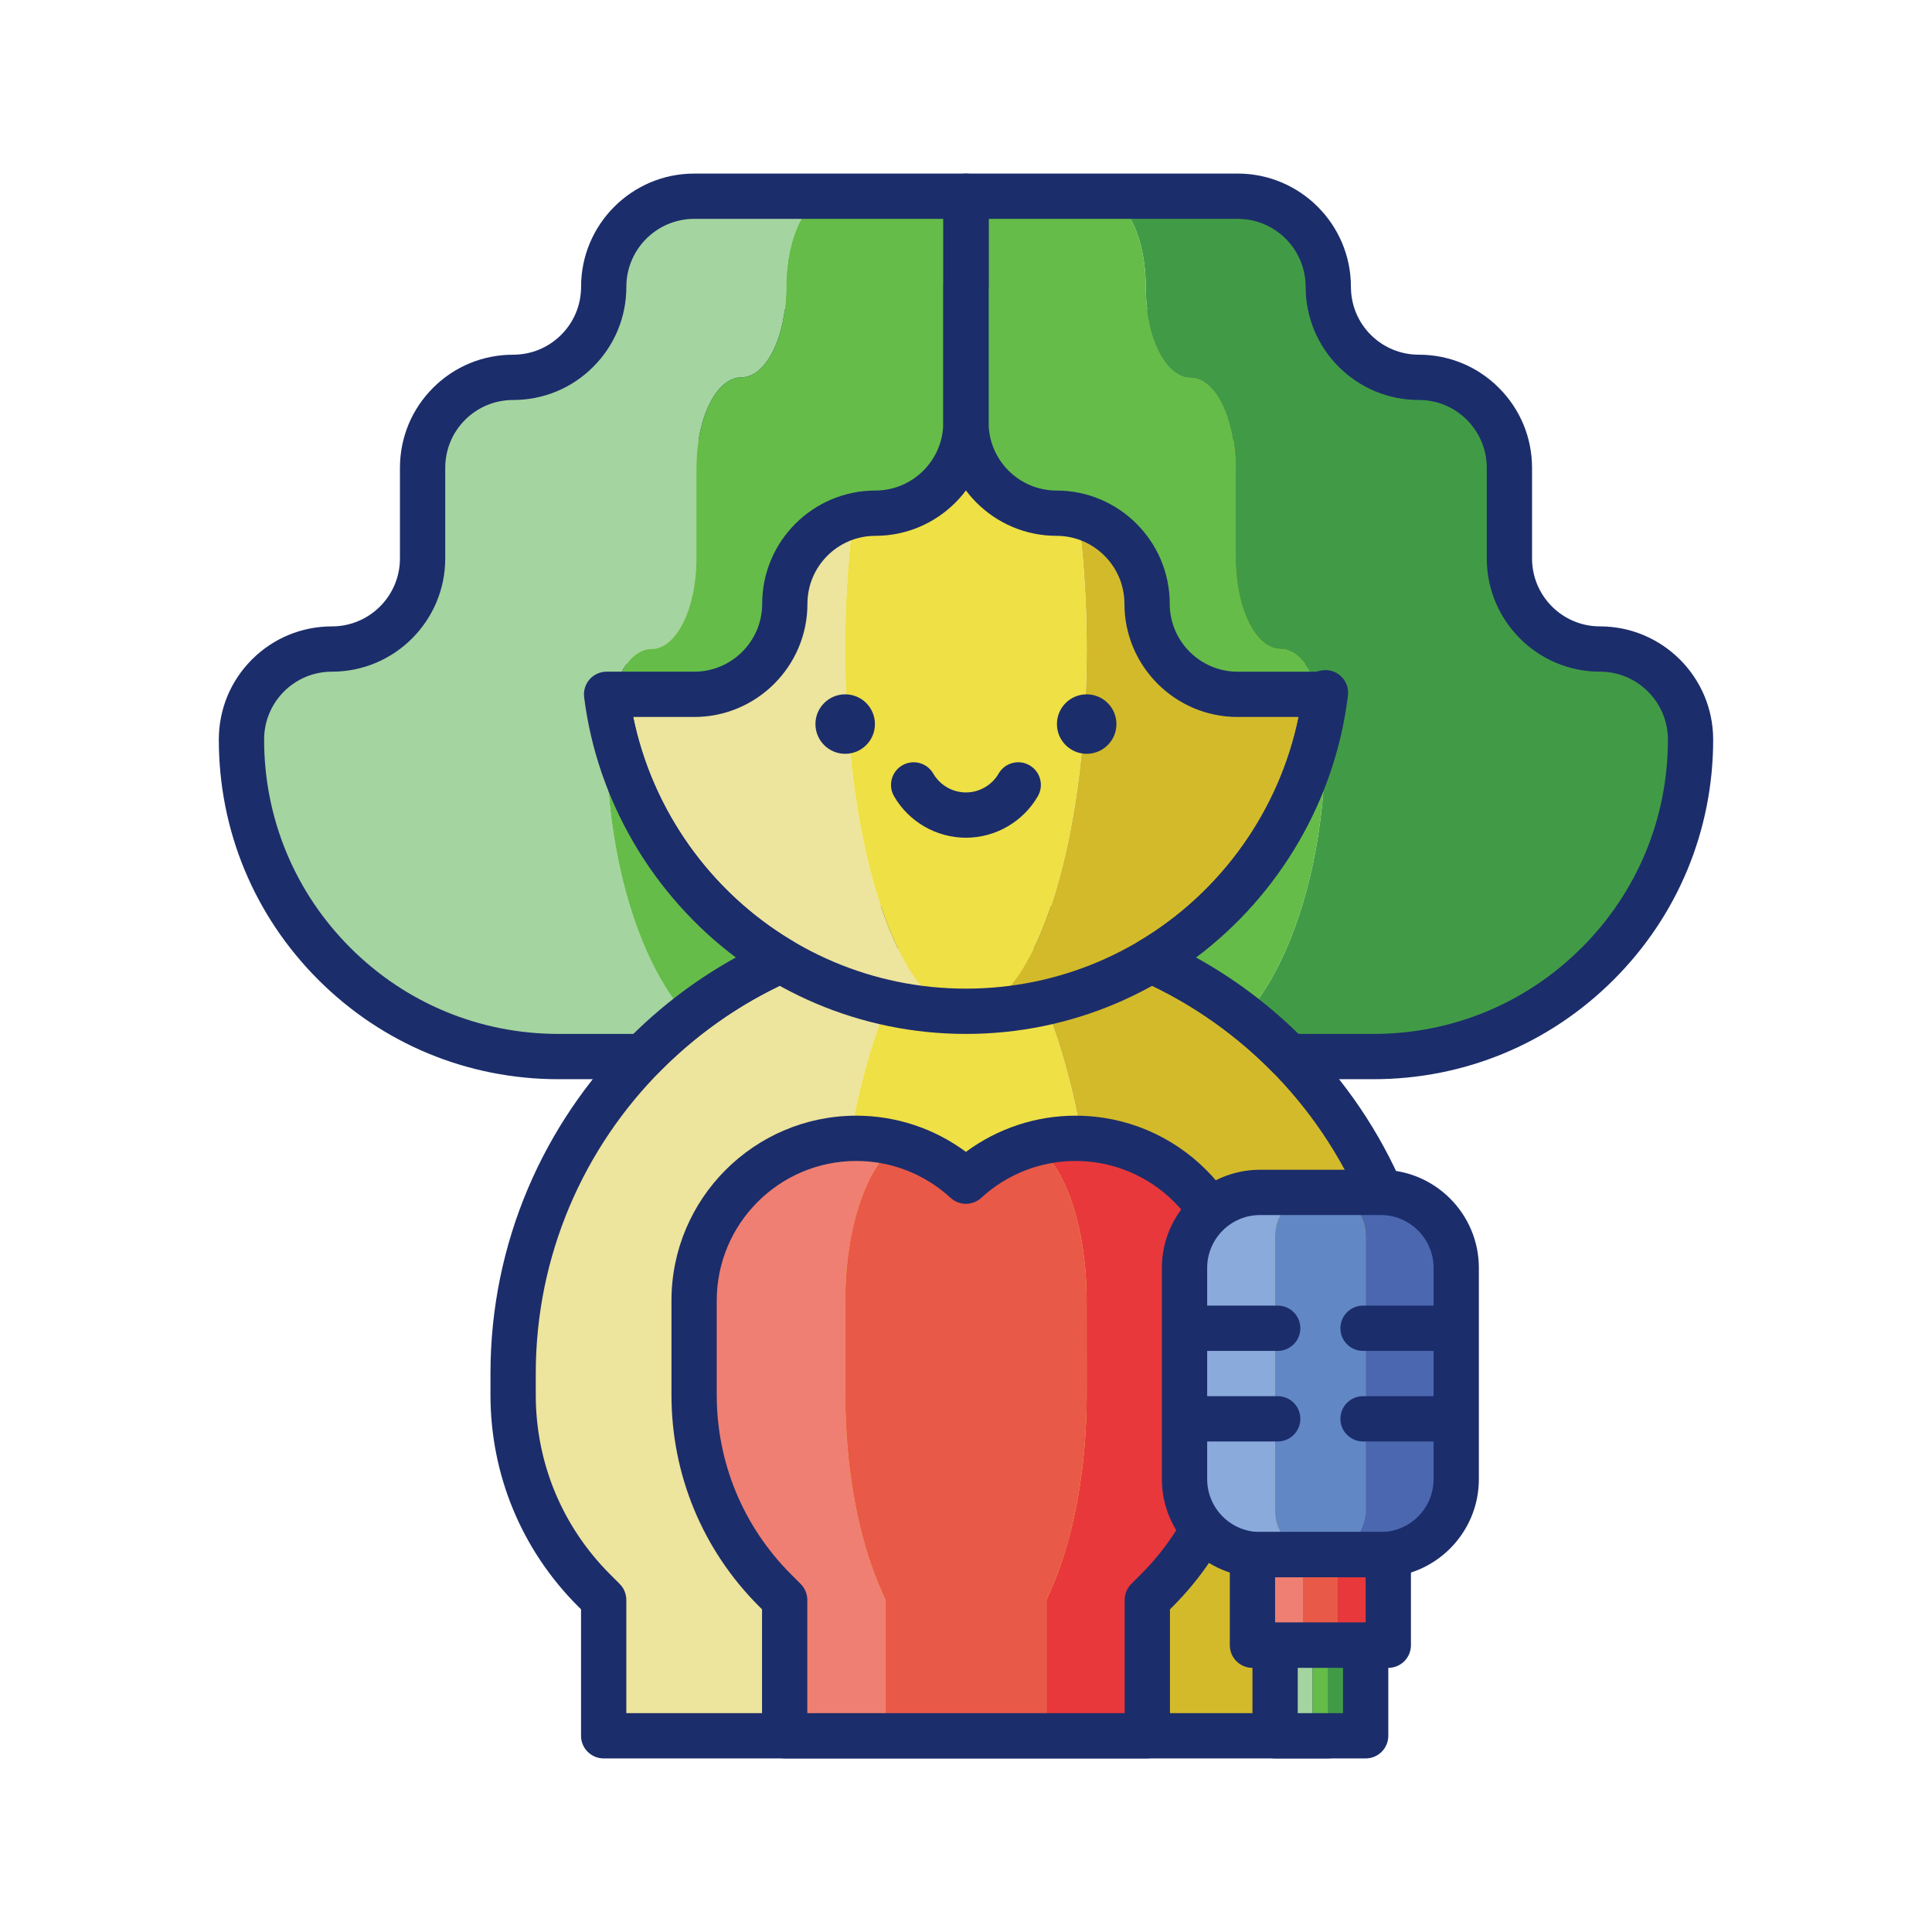 <svg id="Layer_1" enable-background="new 0 0 256 256" height="512" viewBox="0 0 256 256" width="512" xmlns="http://www.w3.org/2000/svg"><path d="m127.991 122c9.941 0 18 26.863 18 60v2.829c0 9.714-1.158 19.029-3.218 25.898l-.382 1.273v18h33.6v-18l1.272-1.273c6.868-6.869 10.727-16.185 10.728-25.898v-2.829c0-33.137-26.863-60-60-60z" fill="#d3ba2a"/><path d="m113.209 210.727c-2.061-6.87-3.218-16.186-3.218-25.901v-2.826c0-33.137 8.059-60 18-60-33.137 0-60 26.863-60 60v2.827c0 9.715 3.859 19.031 10.728 25.901l1.272 1.272v18h33.6v-18z" fill="#ede49d"/><path d="m142.772 210.727c2.06-6.869 3.218-16.185 3.218-25.898v-2.829c0-33.137-8.059-60-18-60s-18 26.863-18 60v2.827c0 9.715 1.158 19.031 3.218 25.901l.382 1.273v18h28.8v-18z" fill="#eee045"/><path d="m175.99 233h-96c-1.657 0-3-1.343-3-3v-16.757l-.394-.394c-7.485-7.485-11.606-17.437-11.606-28.022v-2.827c0-34.738 28.262-63 63-63s63 28.262 63 63v2.829c0 10.583-4.122 20.534-11.606 28.02l-.394.394v16.757c0 1.657-1.343 3-3 3zm-92.999-6h90v-15c0-.795.316-1.559.879-2.121l1.272-1.272c6.351-6.352 9.849-14.796 9.849-23.777v-2.83c0-31.43-25.57-57-57-57s-57 25.57-57 57v2.827c0 8.982 3.498 17.428 9.849 23.78l1.272 1.272c.563.562.879 1.326.879 2.121z" fill="#1c2d6b"/><path d="m111.991 86c0-26.51 7.163-48 16-48-26.51 0-48 21.49-48 48s21.49 48 48 48c-8.837 0-16-21.49-16-48z" fill="#ede49d"/><path d="m127.991 38c8.837 0 16 21.49 16 48s-7.163 48-16 48c26.51 0 48-21.49 48-48s-21.491-48-48-48z" fill="#d3ba2a"/><ellipse cx="127.991" cy="86" fill="#eee045" rx="16" ry="48"/><g fill="#1c2d6b"><circle cx="111.991" cy="95.943" r="3.941"/><circle cx="143.991" cy="95.943" r="3.941"/><path d="m127.991 111.002c-3.912 0-7.562-2.104-9.524-5.493-.83-1.434-.341-3.269 1.093-4.1 1.433-.83 3.269-.341 4.1 1.093.893 1.542 2.553 2.5 4.332 2.5s3.438-.958 4.332-2.5c.829-1.434 2.663-1.923 4.1-1.093 1.434.831 1.923 2.666 1.092 4.1-1.964 3.388-5.614 5.493-9.525 5.493z"/><path d="m127.991 137c-28.122 0-51-22.878-51-51s22.878-51 51-51 51 22.878 51 51-22.879 51-51 51zm0-96c-24.813 0-45 20.187-45 45s20.187 45 45 45 45-20.187 45-45-20.187-45-45-45z"/><path d="m128.015 53c-1.657 0-3.03-1.343-3.03-3v-12c0-1.657 1.343-3 3-3s3.031 1.343 3.031 3v12c0 1.657-1.344 3-3.001 3z"/></g><path d="m164.008 172.329c0-11.872-9.624-21.495-21.495-21.495-1.938 0-3.809.275-5.593.759 4.066 2.462 7.063 10.8 7.063 20.737 0 .506.008 12.497.008 12.497 0 9.715-1.713 19.031-4.762 25.901l-.565 1.272v18h13.361v-18l1.272-1.273c6.869-6.87 10.728-16.186 10.728-25.901 0 0-.017-11.99-.017-12.497z" fill="#e8383b"/><path d="m116.77 210.727c-3.049-6.87-4.762-16.186-4.762-25.901 0 0 0-11.991 0-12.497 0-9.934 2.996-18.271 7.06-20.735-1.786-.485-3.659-.76-5.599-.76-11.872 0-21.495 9.624-21.495 21.495v12.497c0 9.715 3.859 19.031 10.728 25.901l1.272 1.273v18h13.361v-18z" fill="#ef7f72"/><path d="m127.999 156.506-.005.005.001.003z" fill="#e95947"/><path d="m139.229 210.727c3.049-6.87 4.762-16.186 4.762-25.901 0 0-.008-11.991-.008-12.497 0-9.937-2.997-18.275-7.063-20.737-3.372.914-6.418 2.618-8.92 4.914-.001.003-.003.005-.004.007 0-.001-.001-.002-.002-.003-.001.001-.002.002-.003.003-2.502-2.299-5.55-4.004-8.922-4.92-4.064 2.464-7.06 10.801-7.06 20.735v12.497c0 9.715 1.713 19.031 4.762 25.901l.565 1.273v18h21.329v-18z" fill="#e95947"/><path d="m152.025 233h-48.052c-1.657 0-3-1.343-3-3v-16.757l-.394-.394c-7.485-7.485-11.606-17.437-11.606-28.022v-12.498c0-13.507 10.989-24.495 24.496-24.495 5.253 0 10.321 1.687 14.522 4.795 4.201-3.107 9.268-4.795 14.522-4.795 13.507 0 24.495 10.988 24.495 24.495 0 .506.018 12.493.018 12.493 0 10.59-4.122 20.542-11.606 28.026l-.394.394v16.758c-.001 1.657-1.343 3-3.001 3zm-45.052-6h42.052v-15c0-.795.316-1.559.879-2.121l1.272-1.272c6.351-6.352 9.849-14.797 9.849-23.78 0 0-.018-11.991-.018-12.498 0-10.198-8.297-18.495-18.495-18.495-4.624 0-9.061 1.736-12.492 4.889-1.148 1.055-2.912 1.054-4.059 0-3.432-3.153-7.869-4.889-12.493-4.889-10.199 0-18.496 8.297-18.496 18.495v12.498c0 8.982 3.498 17.428 9.849 23.78l1.272 1.272c.563.562.879 1.326.879 2.121v15z" fill="#1c2d6b"/><path d="m168.957 200.227v-36.453c0-3.189 2.585-5.773 5.773-5.773h-7.773c-5.523 0-10 4.477-10 10v28c0 5.523 4.477 10 10 10h7.773c-3.188-.001-5.773-2.586-5.773-5.774z" fill="#89aadb"/><path d="m182.957 158h-7.773c3.189 0 5.773 2.585 5.773 5.773v36.453c0 3.189-2.585 5.773-5.773 5.773h7.773c5.523 0 10-4.477 10-10v-28c0-5.522-4.477-9.999-10-9.999z" fill="#4b67b0"/><path d="m180.957 200.227v-36.453c0-3.189-2.585-5.773-5.773-5.773h-.453c-3.189 0-5.773 2.585-5.773 5.773v36.453c0 3.189 2.585 5.773 5.773 5.773h.453c3.188 0 5.773-2.585 5.773-5.773z" fill="#6287c5"/><path d="m182.957 209h-16c-7.168 0-13-5.832-13-13v-28c0-7.168 5.832-13 13-13h16c7.168 0 13 5.832 13 13v28c0 7.168-5.832 13-13 13zm-16-48c-3.859 0-7 3.14-7 7v28c0 3.86 3.141 7 7 7h16c3.859 0 7-3.14 7-7v-28c0-3.86-3.141-7-7-7z" fill="#1c2d6b"/><path d="m165.957 206h6.694v12h-6.694z" fill="#ef7f72"/><path d="m177.263 206h6.694v12h-6.694z" fill="#e8383b"/><path d="m172.651 206h4.612v12h-4.612z" fill="#e95947"/><path d="m183.957 221h-18c-1.657 0-3-1.343-3-3v-12c0-1.657 1.343-3 3-3h18c1.657 0 3 1.343 3 3v12c0 1.657-1.343 3-3 3zm-15-6h12v-6h-12z" fill="#1c2d6b"/><path d="m168.957 218h4.967v12h-4.967z" fill="#a4d4a0"/><path d="m175.991 218h4.967v12h-4.967z" fill="#419b46"/><path d="m173.924 218h2.067v12h-2.067z" fill="#65bc49"/><path d="m180.957 233h-12c-1.657 0-3-1.343-3-3v-12c0-1.657 1.343-3 3-3h12c1.657 0 3 1.343 3 3v12c0 1.657-1.343 3-3 3zm-9-6h6v-6h-6z" fill="#1c2d6b"/><path d="m169.305 179h-11.315c-1.657 0-3-1.343-3-3s1.343-3 3-3h11.314c1.657 0 3 1.343 3 3s-1.342 3-2.999 3z" fill="#1c2d6b"/><path d="m169.305 191h-11.315c-1.657 0-3-1.343-3-3s1.343-3 3-3h11.314c1.657 0 3 1.343 3 3s-1.342 3-2.999 3z" fill="#1c2d6b"/><path d="m191.924 179h-11.314c-1.657 0-3-1.343-3-3s1.343-3 3-3h11.313c1.657 0 3 1.343 3 3s-1.342 3-2.999 3z" fill="#1c2d6b"/><path d="m191.924 191h-11.314c-1.657 0-3-1.343-3-3s1.343-3 3-3h11.313c1.657 0 3 1.343 3 3s-1.342 3-2.999 3z" fill="#1c2d6b"/><path d="m212.005 86h-.01c-6.62 0-11.99-5.37-11.99-12v-12c0-3.32-1.35-6.32-3.52-8.49s-5.17-3.51-8.48-3.51-6.31-1.34-8.49-3.51c-2.17-2.17-3.51-5.17-3.51-8.49 0-6.63-5.37-12-12-12h-8.921-9.22c3.289 0 5.954 5.37 5.954 12 0 3.32.665 6.32 1.741 8.49 1.082 2.17 2.57 3.51 4.212 3.51s3.131 1.34 4.207 3.51c1.077 2.17 1.746 5.17 1.746 8.49v12c0 6.63 2.664 12 5.949 12h.005c2.196 0 4.112 2.407 5.144 5.98l.81-.194c-.091.758-.213 1.507-.339 2.254.216 1.241.339 2.57.339 3.96 0 11.6-2.332 22.1-6.107 29.7-1.365 2.752-2.921 5.117-4.622 7.023 2.084 1.63 4.063 3.388 5.913 5.277h11.18c11.6 0 22.1-4.7 29.7-12.3 7.61-7.6 12.31-18.1 12.31-29.7-.001-6.63-5.381-12-12.001-12z" fill="#419b46"/><path d="m80.369 98c0-1.374.119-2.687.329-3.915-.117-.691-.235-1.382-.322-2.083h.792c.261-.911.575-1.753.942-2.492 1.077-2.17 2.565-3.51 4.212-3.51 3.289 0 5.954-5.37 5.954-12v-12c0-3.32.665-6.32 1.741-8.49 1.077-2.17 2.565-3.51 4.212-3.51 1.642 0 3.131-1.34 4.207-3.51 1.082-2.17 1.746-5.17 1.746-8.49 0-6.63 2.664-12 5.949-12h-18.146c-6.62 0-11.99 5.37-11.99 12 0 3.32-1.34 6.32-3.52 8.49-2.17 2.17-5.17 3.51-8.48 3.51-3.32 0-6.32 1.34-8.49 3.51s-3.51 5.17-3.51 8.49v12c0 6.63-5.37 12-12 12-3.32 0-6.32 1.34-8.49 3.51s-3.51 5.17-3.51 8.49c0 11.6 4.7 22.1 12.3 29.7s18.1 12.3 29.7 12.3h11.17c1.852-1.892 3.834-3.653 5.922-5.284-1.698-1.905-3.252-4.267-4.615-7.016-3.771-7.6-6.103-18.1-6.103-29.7z" fill="#a4d4a0"/><path d="m175.631 98c0-1.39-.123-2.719-.339-3.96-2.385 14.119-10.913 26.149-22.757 33.21 4.437 1.993 8.582 4.512 12.367 7.473 1.7-1.906 3.256-4.271 4.622-7.023 3.775-7.6 6.107-18.1 6.107-29.7z" fill="#65bc49"/><path d="m80.698 94.085c-.21 1.228-.329 2.542-.329 3.915 0 11.6 2.332 22.1 6.102 29.7 1.364 2.749 2.918 5.111 4.615 7.016 3.783-2.957 7.925-5.474 12.358-7.466-11.831-7.054-20.353-19.065-22.746-33.165z" fill="#65bc49"/><path d="m139.995 68c6.627 0 11.999 5.372 11.999 11.999v.004c0 6.627 5.372 11.999 11.999 11.999h10.736l.093-.022c-1.032-3.573-2.948-5.98-5.144-5.98h-.005c-3.284 0-5.949-5.37-5.949-12v-12c0-3.32-.67-6.32-1.746-8.49-1.077-2.17-2.565-3.51-4.207-3.51s-3.131-1.34-4.212-3.51c-1.077-2.17-1.741-5.17-1.741-8.49 0-6.63-2.664-12-5.954-12h-4.426-13.422-.008-.015-.008-7.229-7.356-3.268c-3.284 0-5.949 5.37-5.949 12 0 3.32-.665 6.32-1.746 8.49-1.077 2.17-2.565 3.51-4.208 3.51-1.647 0-3.136 1.34-4.212 3.51-1.077 2.17-1.741 5.17-1.741 8.49v12c0 6.63-2.664 12-5.954 12-1.647 0-3.136 1.34-4.212 3.51-.367.739-.681 1.581-.942 2.492h.441 2.528 7.855c6.627 0 11.999-5.372 11.999-11.999v-.004c0-6.627 5.372-11.999 11.999-11.999 6.15 0 11.211-4.629 11.909-10.591h.051.093.043c.698 5.962 5.759 10.591 11.909 10.591z" fill="#65bc49"/><path d="m181.995 143h-11.18c-.807 0-1.579-.325-2.144-.901-5.004-5.109-10.847-9.185-17.366-12.112-1.021-.458-1.701-1.447-1.766-2.563-.064-1.117.498-2.177 1.459-2.75 10.863-6.477 18.554-17.39 21.072-29.671h-8.078c-8.271 0-14.999-6.729-14.999-14.999 0-4.966-4.037-9.003-8.999-9.003-8.271 0-14.999-6.729-14.999-14.999v-18.002c0-.115.006-.229.019-.34v-11.66c0-1.657 1.343-3 3-3h35.99c8.271 0 15 6.729 15 15 0 2.41.935 4.672 2.631 6.369 1.703 1.695 3.967 2.631 6.369 2.631 4.007 0 7.771 1.559 10.602 4.389 2.837 2.837 4.398 6.605 4.398 10.611v12c0 4.962 4.033 9 8.99 9h.01c8.271 0 15 6.729 15 15 0 12.026-4.685 23.328-13.189 31.823-8.498 8.497-19.798 13.177-31.82 13.177zm-9.936-6h9.937c10.419 0 20.213-4.056 27.579-11.421 7.371-7.362 11.431-17.156 11.431-27.579 0-4.962-4.037-9-9-9h-.01c-8.266 0-14.99-6.729-14.99-15v-12c0-2.404-.938-4.666-2.641-6.369-1.697-1.696-3.955-2.631-6.359-2.631-3.999 0-7.767-1.557-10.606-4.384-2.835-2.835-4.394-6.604-4.394-10.616 0-4.962-4.037-9-9-9h-32.99v9c0 .115-.006.229-.019.34v17.661c0 4.962 4.037 8.999 8.999 8.999 8.271 0 14.999 6.729 14.999 14.999 0 4.966 4.037 9.003 8.999 9.003h10.382l.556-.133c.956-.23 1.962.023 2.695.677.733.653 1.101 1.624.983 2.599-1.66 13.792-9.063 26.433-20.129 34.727 4.96 2.744 9.509 6.136 13.578 10.128z" fill="#1c2d6b"/><path d="m85.165 143h-11.17c-12.021 0-23.323-4.68-31.821-13.178-8.499-8.499-13.179-19.8-13.179-31.822 0-4.012 1.559-7.781 4.388-10.611 2.83-2.83 6.599-4.389 10.612-4.389 4.962 0 9-4.038 9-9v-12c0-4.012 1.559-7.781 4.388-10.611 2.83-2.83 6.599-4.389 10.612-4.389 2.404 0 4.662-.935 6.358-2.631 1.705-1.698 2.642-3.958 2.642-6.369 0-8.271 6.725-15 14.99-15h36c1.657 0 3 1.343 3 3v11.736c.014.158.015.318.003.48v17.785c0 8.271-6.729 14.999-14.999 14.999-4.962 0-8.999 4.037-8.999 8.999 0 8.274-6.729 15.003-14.999 15.003h-8.084c2.516 12.277 10.215 23.198 21.073 29.671.961.573 1.523 1.633 1.459 2.75s-.746 2.105-1.766 2.563c-6.519 2.928-12.361 7.003-17.365 12.112-.564.577-1.336.902-2.143.902zm6.82-114c-4.957 0-8.99 4.038-8.99 9 0 4.019-1.564 7.789-4.403 10.616-2.825 2.825-6.59 4.384-10.597 4.384-2.41 0-4.672.935-6.369 2.631-1.696 1.697-2.631 3.959-2.631 6.369v12c0 8.271-6.729 15-15 15-2.41 0-4.672.935-6.369 2.631-1.696 1.697-2.631 3.959-2.631 6.369 0 10.419 4.056 20.214 11.421 27.579 7.366 7.365 17.16 11.421 27.579 11.421h9.927c4.069-3.993 8.618-7.385 13.578-10.129-11.001-8.248-18.393-20.803-20.101-34.498-.106-.854.159-1.712.728-2.357.57-.645 1.389-1.014 2.249-1.014h11.616c4.962 0 8.999-4.037 8.999-8.999 0-8.274 6.729-15.003 14.999-15.003 4.962 0 8.999-4.037 8.999-8.999v-17.86c-.002-.047-.003-.095-.003-.143v-8.998z" fill="#1c2d6b"/></svg>